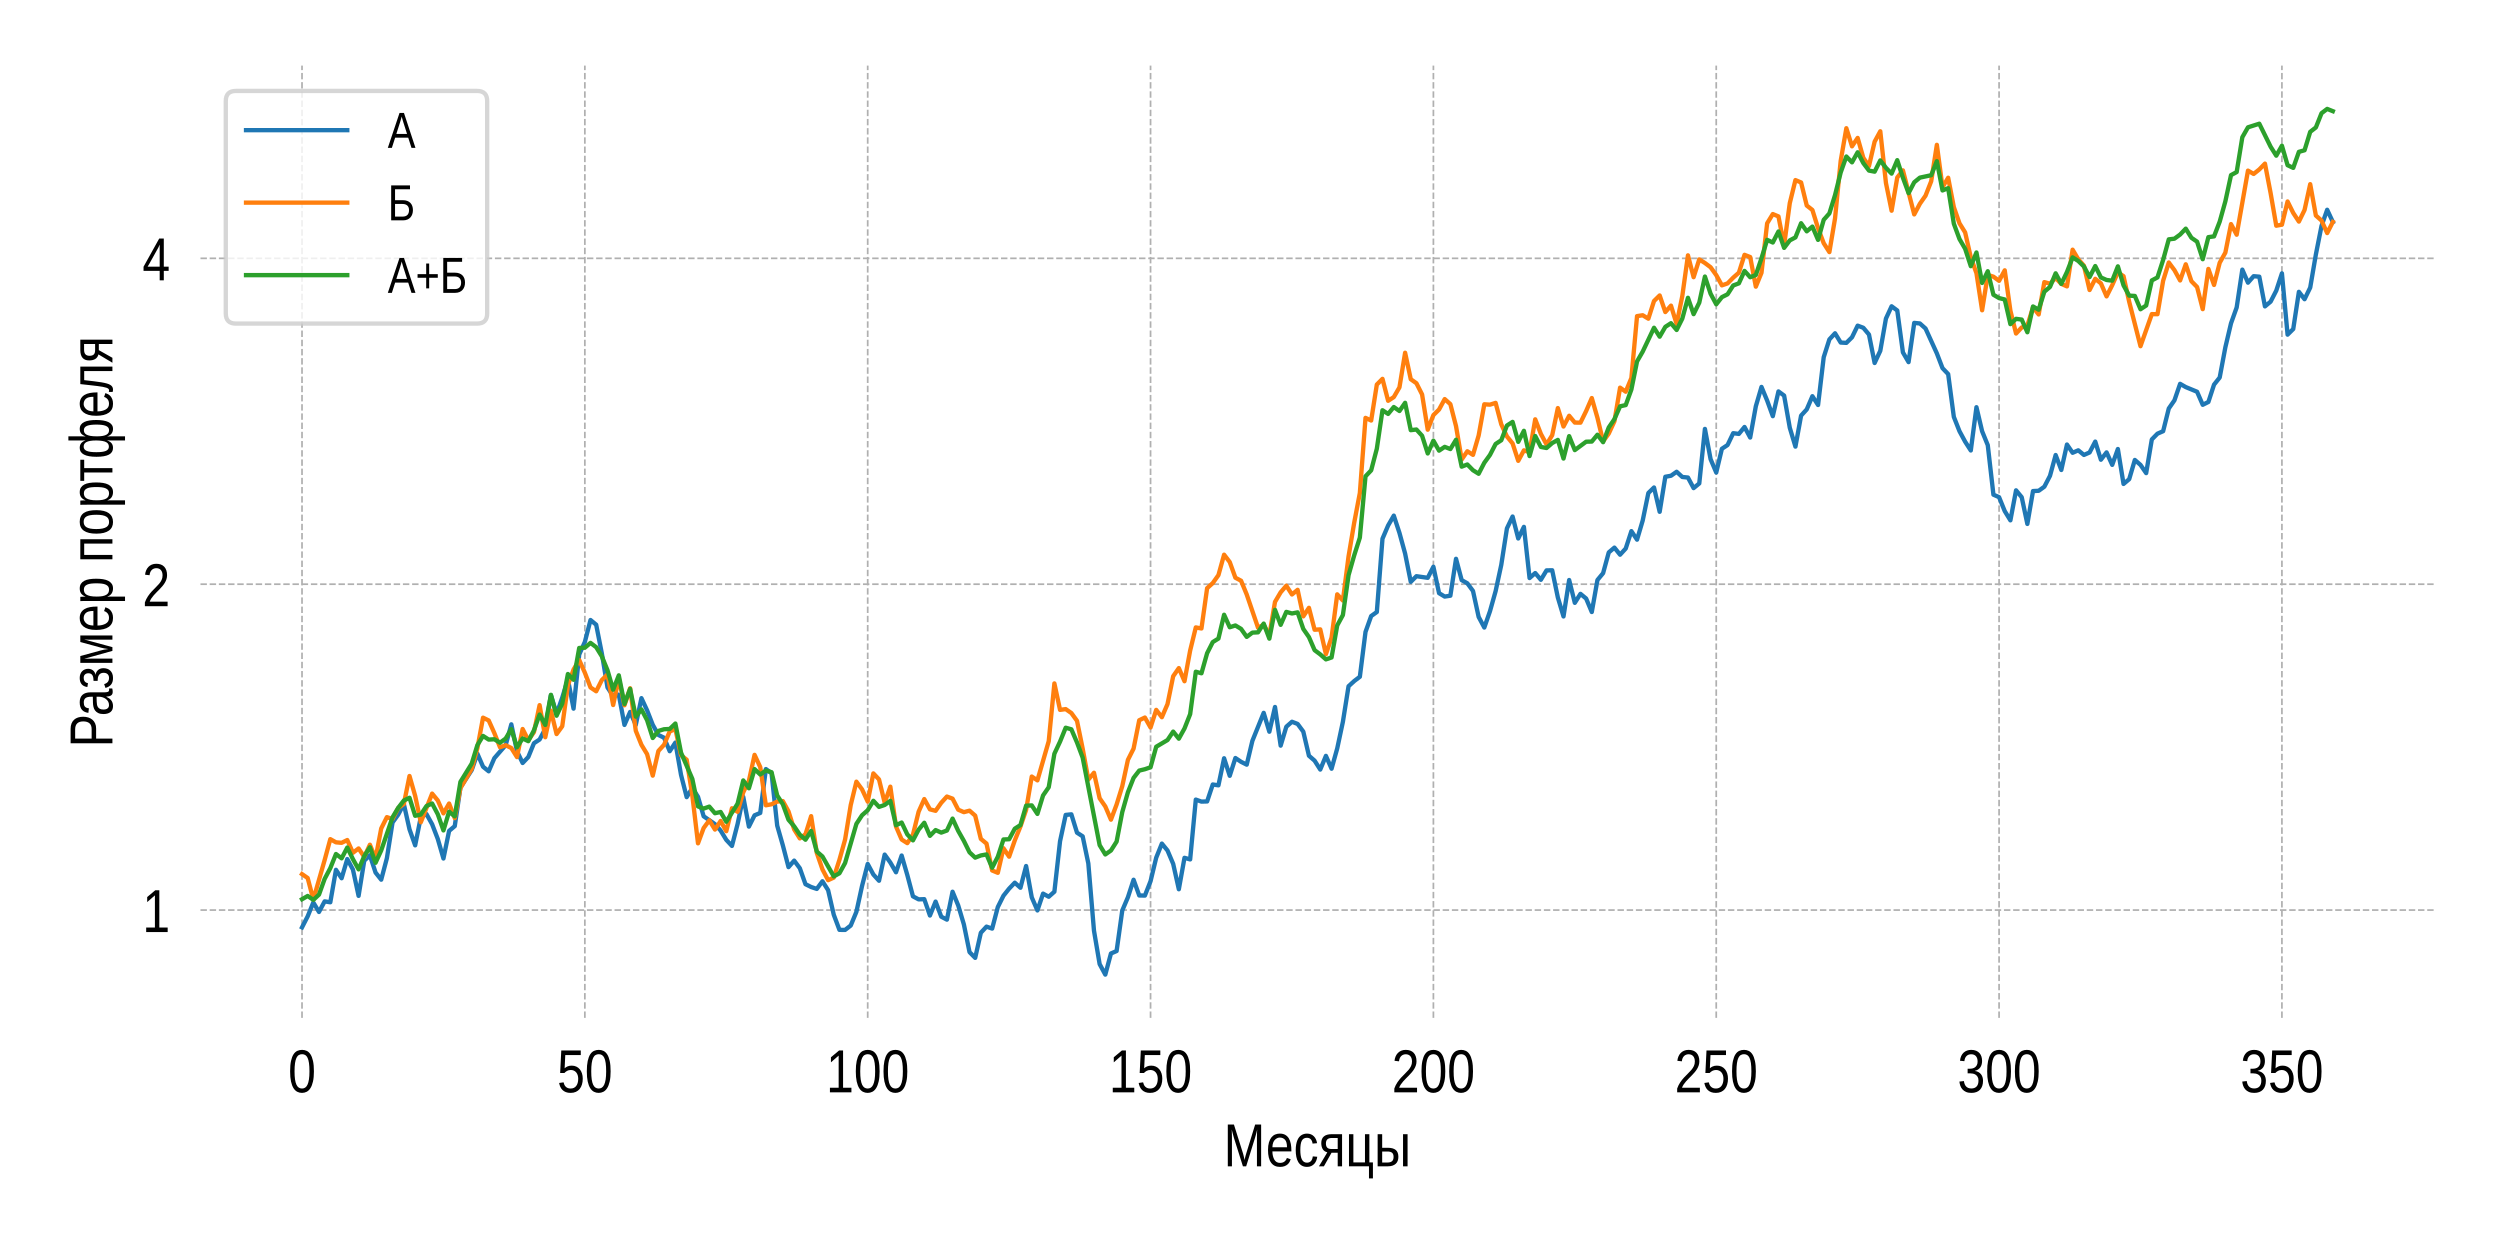 <?xml version="1.0" encoding="utf-8" standalone="no"?>
<!DOCTYPE svg PUBLIC "-//W3C//DTD SVG 1.1//EN"
  "http://www.w3.org/Graphics/SVG/1.1/DTD/svg11.dtd">
<!-- Created with matplotlib (https://matplotlib.org/) -->
<svg height="288pt" version="1.1" viewBox="0 0 576 288" width="576pt" xmlns="http://www.w3.org/2000/svg" xmlns:xlink="http://www.w3.org/1999/xlink">
 <defs>
  <style type="text/css">*{stroke-linecap:butt;stroke-linejoin:round;}</style>
 </defs>
 <g id="figure_1">
  <g id="patch_1">
   <path d="M 0 288 
L 576 288 
L 576 0 
L 0 0 
z
" style="fill:#ffffff;"/>
  </g>
  <g id="axes_1">
   <g id="patch_2">
    <path d="M 46.19 234.52 
L 560.88 234.52 
L 560.88 15.12 
L 46.19 15.12 
z
" style="fill:#ffffff;"/>
   </g>
   <g id="matplotlib.axis_1">
    <g id="xtick_1">
     <g id="line2d_1">
      <path clip-path="url(#pa83b196c1b)" d="M 69.585 234.52 
L 69.585 15.12 
" style="fill:none;stroke:#b0b0b0;stroke-dasharray:1.48,0.64;stroke-dashoffset:0;stroke-width:0.4;"/>
     </g>
     <g id="text_1">
      <!-- 0 -->
      <g transform="translate(66.392 251.666)scale(0.14 -0.14)">
       <defs>
        <path d="M 42.391 34.422 
Q 42.391 24.516 40.844 17.75 
Q 39.312 10.984 36.641 6.812 
Q 33.984 2.641 30.391 0.828 
Q 26.812 -0.984 22.703 -0.984 
Q 18.609 -0.984 15.031 0.828 
Q 11.469 2.641 8.828 6.781 
Q 6.203 10.938 4.703 17.703 
Q 3.219 24.469 3.219 34.422 
Q 3.219 44.828 4.703 51.641 
Q 6.203 58.453 8.828 62.5 
Q 11.469 66.547 15.078 68.188 
Q 18.703 69.828 22.953 69.828 
Q 27 69.828 30.531 68.188 
Q 34.078 66.547 36.719 62.5 
Q 39.359 58.453 40.875 51.641 
Q 42.391 44.828 42.391 34.422 
z
M 35.062 34.422 
Q 35.062 42.625 34.281 48.062 
Q 33.5 53.516 31.938 56.766 
Q 30.375 60.016 28.094 61.359 
Q 25.828 62.703 22.953 62.703 
Q 19.922 62.703 17.578 61.328 
Q 15.234 59.969 13.672 56.719 
Q 12.109 53.469 11.297 48.016 
Q 10.5 42.578 10.5 34.422 
Q 10.5 26.516 11.297 21.094 
Q 12.109 15.672 13.688 12.375 
Q 15.281 9.078 17.578 7.641 
Q 19.875 6.203 22.797 6.203 
Q 25.641 6.203 27.906 7.641 
Q 30.172 9.078 31.75 12.375 
Q 33.344 15.672 34.203 21.094 
Q 35.062 26.516 35.062 34.422 
z
" id="LiberationSansNarrow-48"/>
       </defs>
       <use xlink:href="#LiberationSansNarrow-48"/>
      </g>
     </g>
    </g>
    <g id="xtick_2">
     <g id="line2d_2">
      <path clip-path="url(#pa83b196c1b)" d="M 134.752 234.52 
L 134.752 15.12 
" style="fill:none;stroke:#b0b0b0;stroke-dasharray:1.48,0.64;stroke-dashoffset:0;stroke-width:0.4;"/>
     </g>
     <g id="text_2">
      <!-- 50 -->
      <g transform="translate(128.367 251.666)scale(0.14 -0.14)">
       <defs>
        <path d="M 42.141 22.406 
Q 42.141 17.234 40.859 12.938 
Q 39.594 8.641 37.078 5.531 
Q 34.578 2.438 30.812 0.719 
Q 27.047 -0.984 22.125 -0.984 
Q 17.672 -0.984 14.375 0.281 
Q 11.078 1.562 8.812 3.781 
Q 6.547 6 5.203 8.984 
Q 3.859 11.969 3.266 15.375 
L 10.547 16.406 
Q 10.984 14.453 11.781 12.625 
Q 12.594 10.797 13.984 9.344 
Q 15.375 7.906 17.406 7.047 
Q 19.438 6.203 22.312 6.203 
Q 25.094 6.203 27.391 7.25 
Q 29.688 8.297 31.297 10.344 
Q 32.906 12.406 33.781 15.375 
Q 34.672 18.359 34.672 22.219 
Q 34.672 25.391 33.844 28.047 
Q 33.016 30.719 31.453 32.641 
Q 29.891 34.578 27.609 35.641 
Q 25.344 36.719 22.469 36.719 
Q 20.656 36.719 19.141 36.328 
Q 17.625 35.938 16.328 35.25 
Q 15.047 34.578 13.969 33.672 
Q 12.891 32.766 11.969 31.781 
L 4.938 31.781 
L 6.781 68.797 
L 38.875 68.797 
L 38.875 61.328 
L 13.375 61.328 
L 12.312 39.5 
Q 14.203 41.312 17.078 42.594 
Q 19.969 43.891 23.922 43.891 
Q 28.125 43.891 31.484 42.328 
Q 34.859 40.766 37.219 37.906 
Q 39.594 35.062 40.859 31.109 
Q 42.141 27.156 42.141 22.406 
z
" id="LiberationSansNarrow-53"/>
       </defs>
       <use xlink:href="#LiberationSansNarrow-53"/>
       <use x="45.605" xlink:href="#LiberationSansNarrow-48"/>
      </g>
     </g>
    </g>
    <g id="xtick_3">
     <g id="line2d_3">
      <path clip-path="url(#pa83b196c1b)" d="M 199.919 234.52 
L 199.919 15.12 
" style="fill:none;stroke:#b0b0b0;stroke-dasharray:1.48,0.64;stroke-dashoffset:0;stroke-width:0.4;"/>
     </g>
     <g id="text_3">
      <!-- 100 -->
      <g transform="translate(190.341 251.666)scale(0.14 -0.14)">
       <defs>
        <path d="M 6.25 0 
L 6.25 7.469 
L 20.609 7.469 
L 20.609 60.406 
L 7.906 49.312 
L 7.906 57.625 
L 21.234 68.797 
L 27.875 68.797 
L 27.875 7.469 
L 41.609 7.469 
L 41.609 0 
z
" id="LiberationSansNarrow-49"/>
       </defs>
       <use xlink:href="#LiberationSansNarrow-49"/>
       <use x="45.605" xlink:href="#LiberationSansNarrow-48"/>
       <use x="91.211" xlink:href="#LiberationSansNarrow-48"/>
      </g>
     </g>
    </g>
    <g id="xtick_4">
     <g id="line2d_4">
      <path clip-path="url(#pa83b196c1b)" d="M 265.086 234.52 
L 265.086 15.12 
" style="fill:none;stroke:#b0b0b0;stroke-dasharray:1.48,0.64;stroke-dashoffset:0;stroke-width:0.4;"/>
     </g>
     <g id="text_4">
      <!-- 150 -->
      <g transform="translate(255.508 251.666)scale(0.14 -0.14)">
       <use xlink:href="#LiberationSansNarrow-49"/>
       <use x="45.605" xlink:href="#LiberationSansNarrow-53"/>
       <use x="91.211" xlink:href="#LiberationSansNarrow-48"/>
      </g>
     </g>
    </g>
    <g id="xtick_5">
     <g id="line2d_5">
      <path clip-path="url(#pa83b196c1b)" d="M 330.254 234.52 
L 330.254 15.12 
" style="fill:none;stroke:#b0b0b0;stroke-dasharray:1.48,0.64;stroke-dashoffset:0;stroke-width:0.4;"/>
     </g>
     <g id="text_5">
      <!-- 200 -->
      <g transform="translate(320.676 251.666)scale(0.14 -0.14)">
       <defs>
        <path d="M 4.109 0 
L 4.109 6.203 
Q 6.156 11.922 9.109 16.281 
Q 12.062 20.656 15.312 24.188 
Q 18.562 27.734 21.734 30.766 
Q 24.906 33.797 27.469 36.812 
Q 30.031 39.844 31.609 43.156 
Q 33.203 46.484 33.203 50.688 
Q 33.203 53.609 32.469 55.828 
Q 31.734 58.062 30.391 59.562 
Q 29.047 61.078 27.141 61.828 
Q 25.25 62.594 22.906 62.594 
Q 20.75 62.594 18.844 61.859 
Q 16.938 61.141 15.453 59.672 
Q 13.969 58.203 13.031 56.031 
Q 12.109 53.859 11.812 50.984 
L 4.438 51.812 
Q 4.781 55.516 6.125 58.781 
Q 7.469 62.062 9.781 64.531 
Q 12.109 67 15.359 68.406 
Q 18.609 69.828 22.906 69.828 
Q 27.094 69.828 30.391 68.609 
Q 33.688 67.391 35.938 64.984 
Q 38.188 62.594 39.406 59.078 
Q 40.625 55.562 40.625 50.984 
Q 40.625 47.516 39.594 44.391 
Q 38.578 41.266 36.859 38.422 
Q 35.156 35.594 32.906 32.953 
Q 30.672 30.328 28.219 27.828 
L 23.297 22.859 
Q 20.797 20.359 18.625 17.859 
Q 16.453 15.375 14.734 12.812 
Q 13.031 10.25 12.062 7.469 
L 41.5 7.469 
L 41.5 0 
z
" id="LiberationSansNarrow-50"/>
       </defs>
       <use xlink:href="#LiberationSansNarrow-50"/>
       <use x="45.605" xlink:href="#LiberationSansNarrow-48"/>
       <use x="91.211" xlink:href="#LiberationSansNarrow-48"/>
      </g>
     </g>
    </g>
    <g id="xtick_6">
     <g id="line2d_6">
      <path clip-path="url(#pa83b196c1b)" d="M 395.421 234.52 
L 395.421 15.12 
" style="fill:none;stroke:#b0b0b0;stroke-dasharray:1.48,0.64;stroke-dashoffset:0;stroke-width:0.4;"/>
     </g>
     <g id="text_6">
      <!-- 250 -->
      <g transform="translate(385.843 251.666)scale(0.14 -0.14)">
       <use xlink:href="#LiberationSansNarrow-50"/>
       <use x="45.605" xlink:href="#LiberationSansNarrow-53"/>
       <use x="91.211" xlink:href="#LiberationSansNarrow-48"/>
      </g>
     </g>
    </g>
    <g id="xtick_7">
     <g id="line2d_7">
      <path clip-path="url(#pa83b196c1b)" d="M 460.588 234.52 
L 460.588 15.12 
" style="fill:none;stroke:#b0b0b0;stroke-dasharray:1.48,0.64;stroke-dashoffset:0;stroke-width:0.4;"/>
     </g>
     <g id="text_7">
      <!-- 300 -->
      <g transform="translate(451.01 251.666)scale(0.14 -0.14)">
       <defs>
        <path d="M 42 19 
Q 42 14.266 40.75 10.547 
Q 39.5 6.844 37.062 4.266 
Q 34.625 1.703 31.047 0.359 
Q 27.484 -0.984 22.859 -0.984 
Q 17.625 -0.984 14.031 0.609 
Q 10.453 2.203 8.125 4.812 
Q 5.812 7.422 4.641 10.766 
Q 3.469 14.109 3.125 17.672 
L 10.547 18.5 
Q 10.891 15.766 11.734 13.516 
Q 12.594 11.281 14.078 9.672 
Q 15.578 8.062 17.75 7.172 
Q 19.922 6.297 22.859 6.297 
Q 28.328 6.297 31.422 9.562 
Q 34.516 12.844 34.516 19.281 
Q 34.516 23.094 33.125 25.406 
Q 31.734 27.734 29.688 29.031 
Q 27.641 30.328 25.219 30.766 
Q 22.797 31.203 20.75 31.203 
L 16.656 31.203 
L 16.656 38.812 
L 20.562 38.812 
Q 22.609 38.812 24.828 39.328 
Q 27.047 39.844 28.859 41.188 
Q 30.672 42.531 31.859 44.828 
Q 33.062 47.125 33.062 50.688 
Q 33.062 56.203 30.375 59.391 
Q 27.688 62.594 22.469 62.594 
Q 17.672 62.594 14.734 59.609 
Q 11.812 56.641 11.328 51.219 
L 4.109 51.906 
Q 4.547 56.453 6.125 59.812 
Q 7.719 63.188 10.172 65.406 
Q 12.641 67.625 15.812 68.719 
Q 19 69.828 22.562 69.828 
Q 27.297 69.828 30.688 68.375 
Q 34.078 66.938 36.219 64.469 
Q 38.375 62.016 39.406 58.688 
Q 40.438 55.375 40.438 51.609 
Q 40.438 48.578 39.75 45.938 
Q 39.062 43.312 37.625 41.203 
Q 36.188 39.109 33.953 37.594 
Q 31.734 36.078 28.609 35.297 
L 28.609 35.109 
Q 32.031 34.672 34.547 33.219 
Q 37.062 31.781 38.719 29.625 
Q 40.375 27.484 41.188 24.75 
Q 42 22.016 42 19 
z
" id="LiberationSansNarrow-51"/>
       </defs>
       <use xlink:href="#LiberationSansNarrow-51"/>
       <use x="45.605" xlink:href="#LiberationSansNarrow-48"/>
       <use x="91.211" xlink:href="#LiberationSansNarrow-48"/>
      </g>
     </g>
    </g>
    <g id="xtick_8">
     <g id="line2d_8">
      <path clip-path="url(#pa83b196c1b)" d="M 525.755 234.52 
L 525.755 15.12 
" style="fill:none;stroke:#b0b0b0;stroke-dasharray:1.48,0.64;stroke-dashoffset:0;stroke-width:0.4;"/>
     </g>
     <g id="text_8">
      <!-- 350 -->
      <g transform="translate(516.177 251.666)scale(0.14 -0.14)">
       <use xlink:href="#LiberationSansNarrow-51"/>
       <use x="45.605" xlink:href="#LiberationSansNarrow-53"/>
       <use x="91.211" xlink:href="#LiberationSansNarrow-48"/>
      </g>
     </g>
    </g>
    <g id="text_9">
     <!-- Месяцы -->
     <g transform="translate(281.943 268.716)scale(0.14 -0.14)">
      <defs>
       <path d="M 54.688 0 
L 54.688 45.906 
Q 54.688 48.391 54.734 50.969 
Q 54.781 53.562 54.828 55.719 
Q 54.938 58.203 55.078 60.547 
Q 54.547 58.062 53.906 55.609 
Q 53.906 55.609 52.734 51.172 
Q 52.156 48.781 51.516 46.875 
L 36.969 0 
L 31.594 0 
L 16.797 46.875 
Q 16.547 47.609 16.312 48.578 
L 15.766 50.688 
L 15.141 52.938 
L 14.547 55.172 
Q 13.875 57.766 13.234 60.547 
Q 13.281 57.812 13.375 55.125 
Q 13.484 52.828 13.5 50.312 
Q 13.531 47.797 13.531 45.906 
L 13.531 0 
L 6.734 0 
L 6.734 68.797 
L 16.797 68.797 
L 31.781 21.094 
Q 32.078 20.125 32.469 18.578 
Q 32.859 17.047 33.219 15.422 
Q 33.594 13.812 33.891 12.375 
Q 34.188 10.938 34.328 10.156 
Q 34.422 10.938 34.734 12.406 
Q 35.062 13.875 35.5 15.484 
L 36.328 18.609 
Q 36.719 20.125 37.062 21.094 
L 51.766 68.797 
L 61.578 68.797 
L 61.578 0 
z
" id="LiberationSansNarrow-1052"/>
       <path d="M 10.688 24.562 
Q 10.688 20.406 11.562 16.906 
Q 12.453 13.422 13.906 10.906 
Q 15.375 8.406 17.641 7 
Q 19.922 5.609 23.141 5.609 
Q 27.828 5.609 30.656 7.906 
Q 33.5 10.203 34.469 13.719 
L 40.828 11.531 
Q 40.141 9.328 38.922 7.109 
Q 37.703 4.891 35.641 3.094 
Q 33.594 1.312 30.531 0.156 
Q 27.484 -0.984 23.141 -0.984 
Q 13.531 -0.984 8.5 6 
Q 3.469 12.984 3.469 26.766 
Q 3.469 34.188 5 39.328 
Q 6.547 44.484 9.172 47.703 
Q 11.812 50.922 15.328 52.359 
Q 18.844 53.812 22.859 53.812 
Q 28.328 53.812 31.984 51.656 
Q 39.062 47.516 41.016 36.812 
Q 41.938 31.688 41.938 25.734 
L 41.938 24.562 
z
M 34.719 31.297 
Q 34.719 40.141 31.422 43.719 
Q 28.125 47.312 22.75 47.312 
Q 18.953 47.312 15.328 44.094 
Q 10.938 40.328 10.688 31.297 
z
" id="LiberationSansNarrow-1077"/>
       <path d="M 11.031 26.656 
Q 11.031 22.125 11.562 18.312 
Q 12.109 14.5 13.375 11.734 
Q 14.656 8.984 16.75 7.469 
Q 18.844 5.953 21.969 5.953 
Q 25.828 5.953 28.391 8.484 
Q 30.953 11.031 31.547 16.312 
L 38.875 15.719 
Q 38.531 12.453 37.297 9.422 
Q 36.078 6.391 34.031 4.094 
Q 31.984 1.812 29 0.406 
Q 26.031 -0.984 22.172 -0.984 
Q 17.094 -0.984 13.5 1.109 
Q 9.906 3.219 7.688 6.906 
Q 5.469 10.594 4.469 15.594 
Q 3.469 20.609 3.469 26.469 
Q 3.469 31.781 4.203 35.859 
Q 4.938 39.938 6.219 42.984 
Q 7.516 46.047 9.266 48.125 
Q 11.031 50.203 13.109 51.438 
Q 15.188 52.688 17.453 53.25 
Q 19.734 53.812 22.078 53.812 
Q 25.734 53.812 28.562 52.594 
Q 31.391 51.375 33.469 49.25 
Q 35.547 47.125 36.812 44.234 
Q 38.094 41.359 38.625 38.031 
L 31.203 37.359 
Q 30.672 41.75 28.375 44.328 
Q 26.078 46.922 21.875 46.922 
Q 18.797 46.922 16.719 45.672 
Q 14.656 44.438 13.375 41.922 
Q 12.109 39.406 11.562 35.594 
Q 11.031 31.781 11.031 26.656 
z
" id="LiberationSansNarrow-1089"/>
       <path d="M 21.438 22.359 
L 8.844 0 
L 0.688 0 
L 14.453 23 
Q 9.234 24.312 6.859 28.297 
Q 4.5 32.281 4.5 38.234 
Q 4.5 45.516 8.812 49.172 
Q 13.141 52.828 21.438 52.828 
L 38.719 52.828 
L 38.719 0 
L 31.547 0 
L 31.547 22.359 
z
M 31.547 46.625 
L 22.172 46.625 
Q 16.938 46.625 14.547 44.375 
Q 12.156 42.141 12.156 37.594 
Q 12.156 33.016 14.281 30.734 
Q 16.406 28.469 21.391 28.469 
L 31.547 28.469 
z
" id="LiberationSansNarrow-1103"/>
       <path d="M 12.891 52.828 
L 12.891 6.391 
L 31.984 6.391 
L 31.984 52.828 
L 39.203 52.828 
L 39.203 6.391 
L 45.062 6.391 
L 45.062 -19.922 
L 38.578 -19.922 
L 38.578 0 
L 5.672 0 
L 5.672 52.828 
z
" id="LiberationSansNarrow-1094"/>
       <path d="M 22.797 30.469 
Q 31.297 30.469 35.641 26.875 
Q 39.984 23.297 39.984 15.531 
Q 39.984 11.922 38.906 9.031 
Q 37.844 6.156 35.672 4.156 
Q 33.5 2.156 30.297 1.078 
Q 27.094 0 22.859 0 
L 5.859 0 
L 5.859 52.828 
L 13.328 52.828 
L 13.328 30.469 
z
M 13.328 6.203 
L 21.734 6.203 
Q 24.609 6.203 26.578 6.812 
Q 28.562 7.422 29.781 8.609 
Q 31 9.812 31.531 11.547 
Q 32.078 13.281 32.078 15.531 
Q 32.078 20.125 29.656 22.234 
Q 27.25 24.359 21.734 24.359 
L 13.328 24.359 
z
M 47.656 0 
L 47.656 52.828 
L 55.125 52.828 
L 55.125 0 
z
" id="LiberationSansNarrow-1099"/>
      </defs>
      <use xlink:href="#LiberationSansNarrow-1052"/>
      <use x="69.436" xlink:href="#LiberationSansNarrow-1077"/>
      <use x="115.041" xlink:href="#LiberationSansNarrow-1089"/>
      <use x="156.057" xlink:href="#LiberationSansNarrow-1103"/>
      <use x="200.49" xlink:href="#LiberationSansNarrow-1094"/>
      <use x="247.463" xlink:href="#LiberationSansNarrow-1099"/>
     </g>
    </g>
   </g>
   <g id="matplotlib.axis_2">
    <g id="ytick_1">
     <g id="line2d_9">
      <path clip-path="url(#pa83b196c1b)" d="M 46.19 209.673 
L 560.88 209.673 
" style="fill:none;stroke:#b0b0b0;stroke-dasharray:1.48,0.64;stroke-dashoffset:0;stroke-width:0.4;"/>
     </g>
     <g id="text_10">
      <!-- 1 -->
      <g transform="translate(32.805 214.746)scale(0.14 -0.14)">
       <use xlink:href="#LiberationSansNarrow-49"/>
      </g>
     </g>
    </g>
    <g id="ytick_2">
     <g id="line2d_10">
      <path clip-path="url(#pa83b196c1b)" d="M 46.19 134.597 
L 560.88 134.597 
" style="fill:none;stroke:#b0b0b0;stroke-dasharray:1.48,0.64;stroke-dashoffset:0;stroke-width:0.4;"/>
     </g>
     <g id="text_11">
      <!-- 2 -->
      <g transform="translate(32.805 139.669)scale(0.14 -0.14)">
       <use xlink:href="#LiberationSansNarrow-50"/>
      </g>
     </g>
    </g>
    <g id="ytick_3">
     <g id="line2d_11">
      <path clip-path="url(#pa83b196c1b)" d="M 46.19 59.52 
L 560.88 59.52 
" style="fill:none;stroke:#b0b0b0;stroke-dasharray:1.48,0.64;stroke-dashoffset:0;stroke-width:0.4;"/>
     </g>
     <g id="text_12">
      <!-- 4 -->
      <g transform="translate(32.805 64.593)scale(0.14 -0.14)">
       <defs>
        <path d="M 35.25 15.578 
L 35.25 0 
L 28.469 0 
L 28.469 15.578 
L 1.906 15.578 
L 1.906 22.406 
L 27.688 68.797 
L 35.25 68.797 
L 35.25 22.516 
L 43.219 22.516 
L 43.219 15.578 
z
M 28.469 58.891 
Q 28.375 58.641 28.031 57.906 
L 27.344 56.344 
L 26.562 54.594 
Q 26.125 53.656 25.781 53.078 
L 11.328 27.094 
Q 11.141 26.703 10.75 26.078 
L 9.969 24.812 
L 9.188 23.484 
Q 8.797 22.859 8.547 22.516 
L 28.469 22.516 
z
" id="LiberationSansNarrow-52"/>
       </defs>
       <use xlink:href="#LiberationSansNarrow-52"/>
      </g>
     </g>
    </g>
    <g id="text_13">
     <!-- Размер портфеля -->
     <g transform="translate(25.9 172.186)rotate(-90)scale(0.14 -0.14)">
      <defs>
       <path d="M 50.344 48.094 
Q 50.344 43.609 49.125 39.719 
Q 47.906 35.844 45.484 32.984 
Q 43.062 30.125 39.422 28.469 
Q 35.797 26.812 30.953 26.812 
L 14.359 26.812 
L 14.359 0 
L 6.734 0 
L 6.734 68.797 
L 30.469 68.797 
Q 35.453 68.797 39.188 67.312 
Q 42.922 65.828 45.406 63.109 
Q 47.906 60.406 49.125 56.562 
Q 50.344 52.734 50.344 48.094 
z
M 42.672 48 
Q 42.672 54.547 39.406 57.938 
Q 36.141 61.328 29.547 61.328 
L 14.359 61.328 
L 14.359 34.188 
L 29.891 34.188 
Q 36.469 34.188 39.562 37.75 
Q 42.672 41.312 42.672 48 
z
" id="LiberationSansNarrow-1056"/>
       <path d="M 16.547 -0.984 
Q 10.016 -0.984 6.734 3.219 
Q 3.469 7.422 3.469 14.75 
Q 3.469 19.969 5.094 23.312 
Q 6.734 26.656 9.344 28.562 
Q 11.969 30.469 15.328 31.203 
Q 18.703 31.938 22.172 32.031 
L 31.938 32.234 
L 31.938 35.109 
Q 31.938 38.375 31.375 40.672 
Q 30.812 42.969 29.641 44.375 
Q 28.469 45.797 26.734 46.453 
Q 25 47.125 22.609 47.125 
Q 20.516 47.125 18.844 46.75 
Q 17.188 46.391 15.938 45.438 
Q 14.703 44.484 13.938 42.844 
Q 13.188 41.219 12.938 38.719 
L 5.422 39.547 
Q 5.812 42.672 6.938 45.281 
Q 8.062 47.906 10.109 49.797 
Q 12.156 51.703 15.25 52.75 
Q 18.359 53.812 22.797 53.812 
Q 30.953 53.812 35.078 49.234 
Q 39.203 44.672 39.203 36.031 
L 39.203 13.281 
Q 39.203 9.375 40.031 7.391 
Q 40.875 5.422 43.266 5.422 
Q 43.844 5.422 44.453 5.516 
Q 45.062 5.609 45.609 5.766 
L 45.609 0.297 
Q 44.234 -0.094 42.891 -0.281 
Q 41.547 -0.484 40.047 -0.484 
Q 37.984 -0.484 36.516 0.172 
Q 35.062 0.828 34.156 2.172 
Q 33.25 3.516 32.766 5.484 
Q 32.281 7.469 32.125 10.109 
L 31.938 10.109 
Q 30.766 7.562 29.375 5.516 
Q 27.984 3.469 26.141 2.031 
Q 24.312 0.594 21.938 -0.188 
Q 19.578 -0.984 16.547 -0.984 
z
M 18.219 5.609 
Q 21.688 5.609 24.25 7.141 
Q 26.812 8.688 28.516 11.078 
Q 30.219 13.484 31.078 16.312 
Q 31.938 19.141 31.938 21.734 
L 31.938 26.078 
L 24.031 25.875 
Q 21.391 25.828 19 25.406 
Q 16.609 25 14.812 23.781 
Q 13.031 22.562 11.953 20.359 
Q 10.891 18.172 10.891 14.594 
Q 10.891 10.297 12.797 7.953 
Q 14.703 5.609 18.219 5.609 
z
" id="LiberationSansNarrow-1072"/>
       <path d="M 18.312 -0.984 
Q 11.625 -0.984 7.688 2.062 
Q 3.766 5.125 1.953 11.422 
L 8.297 13.578 
Q 9.281 9.766 11.812 7.656 
Q 14.359 5.562 18.453 5.562 
Q 22.312 5.562 24.578 7.859 
Q 26.859 10.156 26.859 14.594 
Q 26.859 17.484 25.734 19.391 
Q 24.609 21.297 22.781 22.391 
Q 20.953 23.484 18.547 23.922 
Q 16.156 24.359 13.578 24.359 
L 13.578 31.062 
Q 16.109 31.062 18.406 31.422 
Q 20.703 31.781 22.438 32.703 
Q 24.172 33.641 25.141 35.281 
Q 26.125 36.922 26.125 39.453 
Q 26.125 43.062 24.141 45.156 
Q 22.172 47.266 18.453 47.266 
Q 17.047 47.266 15.656 46.922 
Q 14.266 46.578 13.031 45.766 
Q 11.812 44.969 10.984 43.625 
Q 10.156 42.281 9.859 40.234 
L 3.422 41.219 
Q 3.906 44.531 5.125 46.922 
Q 6.344 49.312 8.297 50.844 
Q 10.25 52.391 12.781 53.094 
Q 15.328 53.812 18.453 53.812 
Q 21.875 53.812 24.625 52.781 
Q 27.391 51.766 29.344 49.906 
Q 31.297 48.047 32.375 45.5 
Q 33.453 42.969 33.453 39.891 
Q 33.453 37.109 32.562 34.953 
Q 31.688 32.812 30.25 31.312 
Q 28.812 29.828 27.047 28.953 
Q 25.297 28.078 23.531 27.875 
L 23.531 27.781 
Q 25.781 27.484 27.75 26.484 
Q 29.734 25.484 31.25 23.844 
Q 32.766 22.219 33.609 19.938 
Q 34.469 17.672 34.469 14.844 
Q 34.469 11.469 33.484 8.562 
Q 32.516 5.672 30.484 3.547 
Q 28.469 1.422 25.438 0.219 
Q 22.406 -0.984 18.312 -0.984 
z
" id="LiberationSansNarrow-1079"/>
       <path d="M 31.547 0 
L 25.391 0 
L 12.406 46.438 
Q 12.453 45.172 12.516 43.703 
Q 12.594 42.234 12.594 40.75 
Q 12.594 39.266 12.609 37.859 
Q 12.641 36.469 12.641 35.359 
L 12.641 0 
L 5.672 0 
L 5.672 52.828 
L 16.891 52.828 
L 25.734 20.562 
Q 26.656 17.484 27.391 13.797 
Q 28.125 10.109 28.422 6.594 
Q 28.812 10.109 29.516 13.797 
Q 30.219 17.484 31.156 20.562 
L 39.984 52.828 
L 50.734 52.828 
L 50.734 0 
L 43.797 0 
L 43.797 35.359 
Q 43.797 36.422 43.812 37.891 
Q 43.844 39.359 43.922 40.922 
Q 44 42.484 44.016 43.938 
Q 44.047 45.406 44.141 46.531 
z
" id="LiberationSansNarrow-1084"/>
       <path d="M 42.141 26.656 
Q 42.141 20.656 41.359 15.578 
Q 40.578 10.5 38.688 6.828 
Q 36.812 3.172 33.766 1.094 
Q 30.719 -0.984 26.219 -0.984 
Q 21.578 -0.984 18.078 1.172 
Q 14.594 3.328 12.797 8.203 
L 12.547 8.203 
Q 12.594 8.109 12.609 7.328 
Q 12.641 6.547 12.672 5.375 
Q 12.703 4.203 12.719 2.75 
Q 12.75 1.312 12.75 -0.094 
L 12.75 -20.75 
L 5.516 -20.75 
L 5.516 42.047 
Q 5.516 43.953 5.484 45.703 
Q 5.469 47.469 5.438 48.906 
Q 5.422 50.344 5.375 51.359 
Q 5.328 52.391 5.281 52.828 
L 12.25 52.828 
Q 12.312 52.688 12.359 51.812 
L 12.5 49.703 
Q 12.547 48.438 12.594 47.016 
Q 12.641 45.609 12.641 44.344 
L 12.797 44.344 
Q 13.766 46.875 15.062 48.656 
Q 16.359 50.438 18.016 51.578 
Q 19.672 52.734 21.672 53.25 
Q 23.688 53.766 26.219 53.766 
Q 30.719 53.766 33.766 51.812 
Q 36.812 49.859 38.688 46.312 
Q 40.578 42.781 41.359 37.766 
Q 42.141 32.766 42.141 26.656 
z
M 34.578 26.469 
Q 34.578 31.344 34.109 35.156 
Q 33.641 38.969 32.438 41.594 
Q 31.25 44.234 29.297 45.594 
Q 27.344 46.969 24.359 46.969 
Q 21.969 46.969 19.844 46.141 
Q 17.719 45.312 16.125 42.969 
Q 14.547 40.625 13.641 36.5 
Q 12.75 32.375 12.75 25.781 
Q 12.75 20.172 13.5 16.281 
Q 14.266 12.406 15.719 10.016 
Q 17.188 7.625 19.328 6.562 
Q 21.484 5.516 24.312 5.516 
Q 27.344 5.516 29.297 6.922 
Q 31.25 8.344 32.438 11.031 
Q 33.641 13.719 34.109 17.594 
Q 34.578 21.484 34.578 26.469 
z
" id="LiberationSansNarrow-1088"/>
       <path id="LiberationSansNarrow-32"/>
       <path d="M 38.719 52.828 
L 38.719 0 
L 31.547 0 
L 31.547 46.438 
L 12.891 46.438 
L 12.891 0 
L 5.719 0 
L 5.719 52.828 
z
" id="LiberationSansNarrow-1087"/>
       <path d="M 42.141 26.469 
Q 42.141 12.594 37.125 5.797 
Q 32.125 -0.984 22.609 -0.984 
Q 18.062 -0.984 14.516 0.672 
Q 10.984 2.344 8.516 5.766 
Q 6.062 9.188 4.766 14.328 
Q 3.469 19.484 3.469 26.469 
Q 3.469 53.812 22.859 53.812 
Q 27.875 53.812 31.562 52.094 
Q 35.25 50.391 37.594 46.969 
Q 39.938 43.562 41.031 38.422 
Q 42.141 33.297 42.141 26.469 
z
M 34.578 26.469 
Q 34.578 32.625 33.812 36.625 
Q 33.062 40.625 31.547 43.016 
Q 30.031 45.406 27.859 46.359 
Q 25.688 47.312 23 47.312 
Q 20.219 47.312 17.984 46.312 
Q 15.766 45.312 14.203 42.891 
Q 12.641 40.484 11.828 36.469 
Q 11.031 32.469 11.031 26.469 
Q 11.031 20.312 11.906 16.281 
Q 12.797 12.25 14.328 9.859 
Q 15.875 7.469 17.969 6.484 
Q 20.062 5.516 22.562 5.516 
Q 25.344 5.516 27.562 6.469 
Q 29.781 7.422 31.344 9.812 
Q 32.906 12.203 33.734 16.25 
Q 34.578 20.312 34.578 26.469 
z
" id="LiberationSansNarrow-1086"/>
       <path d="M 1.422 52.828 
L 36.141 52.828 
L 36.141 46.438 
L 22.359 46.438 
L 22.359 0 
L 15.188 0 
L 15.188 46.438 
L 1.422 46.438 
z
" id="LiberationSansNarrow-1090"/>
       <path d="M 64.016 26.656 
Q 64.016 20.656 63.234 15.578 
Q 62.453 10.5 60.734 6.828 
Q 59.031 3.172 56.219 1.094 
Q 53.422 -0.984 49.359 -0.984 
Q 45.172 -0.984 42.016 1.172 
Q 38.875 3.328 37.156 8.203 
L 36.922 8.203 
Q 37.016 6.5 37.062 4.609 
Q 37.109 2.734 37.109 -0.094 
L 37.109 -20.75 
L 30.328 -20.75 
L 30.328 -0.094 
Q 30.328 2.547 30.375 4.547 
Q 30.422 6.547 30.516 8.5 
L 30.328 8.5 
Q 28.469 3.422 25.484 1.219 
Q 22.516 -0.984 18.062 -0.984 
Q 10.594 -0.984 7.031 5.734 
Q 3.469 12.453 3.469 26.172 
Q 3.469 40.047 7.156 46.922 
Q 10.844 53.812 18.062 53.812 
Q 22.562 53.812 25.531 51.609 
Q 28.516 49.422 30.328 44.625 
L 30.516 44.625 
Q 30.516 45.125 30.469 46.125 
Q 30.422 47.125 30.375 48.25 
L 30.375 50.391 
Q 30.328 51.422 30.328 52 
L 30.328 72.469 
L 37.109 72.469 
L 37.109 51.953 
Q 37.109 51.422 37.078 50.359 
Q 37.062 49.312 37.062 48.156 
Q 37.062 47.016 37.031 45.969 
Q 37.016 44.922 37.016 44.344 
L 37.203 44.344 
Q 39.062 49.422 41.938 51.594 
Q 44.828 53.766 49.359 53.766 
Q 53.422 53.766 56.219 51.812 
Q 59.031 49.859 60.734 46.312 
Q 62.453 42.781 63.234 37.766 
Q 64.016 32.766 64.016 26.656 
z
M 11.031 26.469 
Q 11.031 21 11.547 17.094 
Q 12.062 13.188 13.188 10.672 
Q 14.312 8.156 16.016 6.984 
Q 17.719 5.812 20.125 5.812 
Q 22.516 5.812 24.391 6.859 
Q 26.266 7.906 27.562 10.297 
Q 28.859 12.703 29.531 16.531 
Q 30.219 20.359 30.328 25.875 
L 30.328 27.047 
Q 30.328 32.672 29.641 36.547 
Q 28.953 40.438 27.656 42.828 
Q 26.375 45.219 24.484 46.266 
Q 22.609 47.312 20.172 47.312 
Q 17.875 47.312 16.156 46.188 
Q 14.453 45.062 13.297 42.578 
Q 12.156 40.094 11.594 36.109 
Q 11.031 32.125 11.031 26.469 
z
M 56.453 26.469 
Q 56.453 31.344 55.984 35.156 
Q 55.516 38.969 54.469 41.594 
Q 53.422 44.234 51.656 45.594 
Q 49.906 46.969 47.312 46.969 
Q 45.219 46.969 43.375 46.141 
Q 41.547 45.312 40.125 42.969 
Q 38.719 40.625 37.906 36.5 
Q 37.109 32.375 37.109 25.781 
L 37.109 24.656 
Q 37.156 19.391 37.859 15.719 
Q 38.578 12.062 39.859 9.781 
Q 41.156 7.516 43.016 6.516 
Q 44.875 5.516 47.266 5.516 
Q 49.859 5.516 51.609 6.922 
Q 53.375 8.344 54.438 11.031 
Q 55.516 13.719 55.984 17.594 
Q 56.453 21.484 56.453 26.469 
z
" id="LiberationSansNarrow-1092"/>
       <path d="M 34.859 0 
L 34.859 46.438 
L 19.875 46.438 
Q 18.891 37.453 18.031 30.438 
Q 17.188 23.438 16.312 18.156 
Q 15.438 12.891 14.406 9.25 
Q 13.375 5.609 11.953 3.344 
Q 10.547 1.078 8.656 0.047 
Q 6.781 -0.984 4.203 -0.984 
Q 3.031 -0.984 2.078 -0.781 
Q 1.125 -0.594 0.438 -0.344 
L 0.438 5.953 
Q 0.875 5.766 1.625 5.641 
Q 2.391 5.516 3.172 5.516 
Q 4.594 5.516 5.594 6.531 
Q 6.594 7.562 7.391 9.859 
Q 8.203 12.156 8.859 15.797 
Q 9.516 19.438 10.203 24.703 
Q 10.891 29.984 11.625 36.922 
L 13.375 52.828 
L 42.141 52.828 
L 42.141 0 
z
" id="LiberationSansNarrow-1083"/>
      </defs>
      <use xlink:href="#LiberationSansNarrow-1056"/>
      <use x="51.312" xlink:href="#LiberationSansNarrow-1072"/>
      <use x="95.793" xlink:href="#LiberationSansNarrow-1079"/>
      <use x="133.342" xlink:href="#LiberationSansNarrow-1084"/>
      <use x="189.738" xlink:href="#LiberationSansNarrow-1077"/>
      <use x="235.344" xlink:href="#LiberationSansNarrow-1088"/>
      <use x="280.949" xlink:href="#LiberationSansNarrow-32"/>
      <use x="303.752" xlink:href="#LiberationSansNarrow-1087"/>
      <use x="348.186" xlink:href="#LiberationSansNarrow-1086"/>
      <use x="393.791" xlink:href="#LiberationSansNarrow-1088"/>
      <use x="437.146" xlink:href="#LiberationSansNarrow-1090"/>
      <use x="474.695" xlink:href="#LiberationSansNarrow-1092"/>
      <use x="542.176" xlink:href="#LiberationSansNarrow-1077"/>
      <use x="584.406" xlink:href="#LiberationSansNarrow-1083"/>
      <use x="632.209" xlink:href="#LiberationSansNarrow-1103"/>
     </g>
    </g>
   </g>
   <g id="line2d_12">
    <path clip-path="url(#pa83b196c1b)" d="M 69.585 213.664 
L 70.888 211.128 
L 72.192 207.93 
L 73.495 210.116 
L 74.798 207.679 
L 76.102 207.885 
L 77.405 200.406 
L 78.708 202.346 
L 80.012 197.93 
L 81.315 200.344 
L 82.618 206.405 
L 83.922 198.307 
L 85.225 197.057 
L 86.528 201.038 
L 87.832 202.679 
L 89.135 197.741 
L 90.438 189.507 
L 91.742 187.696 
L 93.045 185.255 
L 94.349 191.077 
L 95.652 194.766 
L 96.955 188.24 
L 98.259 187.566 
L 99.562 189.91 
L 100.865 193.293 
L 102.169 197.798 
L 103.472 191.441 
L 104.775 190.341 
L 106.079 181.44 
L 108.685 177.429 
L 109.989 173.65 
L 111.292 176.649 
L 112.595 177.705 
L 113.899 174.682 
L 116.505 171.685 
L 117.809 166.889 
L 119.112 173.083 
L 120.415 175.791 
L 121.719 174.421 
L 123.022 171.236 
L 124.325 170.382 
L 125.629 167.917 
L 126.932 160.176 
L 128.235 164.456 
L 129.539 160.744 
L 130.842 156.506 
L 132.145 163.267 
L 133.449 150.806 
L 134.752 147.898 
L 136.055 142.854 
L 137.359 143.932 
L 138.662 150.544 
L 139.966 158.394 
L 141.269 160.362 
L 142.572 160.041 
L 143.876 167.019 
L 145.179 164.035 
L 146.482 167.022 
L 147.786 160.859 
L 149.089 163.658 
L 150.392 166.988 
L 151.696 169.332 
L 152.999 169.974 
L 154.302 173.079 
L 155.606 171.09 
L 156.909 178.532 
L 158.212 183.657 
L 159.516 181.541 
L 160.819 183.589 
L 162.122 188.071 
L 164.729 189.884 
L 166.032 191.361 
L 167.336 193.503 
L 168.639 194.898 
L 169.942 189.847 
L 171.246 183.603 
L 172.549 190.45 
L 173.852 187.85 
L 175.156 187.305 
L 176.459 177.195 
L 177.762 178.142 
L 179.066 190.219 
L 180.369 194.779 
L 181.672 199.784 
L 182.976 198.288 
L 184.279 200.039 
L 185.582 203.718 
L 186.886 204.367 
L 188.189 204.804 
L 189.493 203.043 
L 190.796 205.092 
L 192.099 210.754 
L 193.403 214.234 
L 194.706 214.256 
L 196.009 213.239 
L 197.313 210.091 
L 198.616 204.126 
L 199.919 199.06 
L 201.223 201.489 
L 202.526 202.924 
L 203.829 196.898 
L 205.133 198.725 
L 206.436 200.969 
L 207.739 197.113 
L 209.043 201.602 
L 210.346 206.516 
L 211.649 207.214 
L 212.953 207.169 
L 214.256 210.935 
L 215.559 207.726 
L 216.863 211.2 
L 218.166 211.884 
L 219.469 205.455 
L 220.773 208.614 
L 222.076 212.986 
L 223.379 219.367 
L 224.683 220.691 
L 225.986 214.906 
L 227.289 213.497 
L 228.593 213.949 
L 229.896 208.982 
L 231.199 206.372 
L 232.503 204.737 
L 233.806 203.375 
L 235.11 204.538 
L 236.413 199.536 
L 237.716 206.75 
L 239.02 209.762 
L 240.323 205.894 
L 241.626 206.609 
L 242.93 205.449 
L 244.233 193.823 
L 245.536 187.759 
L 246.84 187.623 
L 248.143 191.847 
L 249.446 192.69 
L 250.75 198.935 
L 252.053 214.43 
L 253.356 222.128 
L 254.66 224.547 
L 255.963 219.685 
L 257.266 219.117 
L 258.57 209.783 
L 259.873 206.721 
L 261.176 202.698 
L 262.48 206.315 
L 263.783 206.341 
L 265.086 203.031 
L 266.39 197.612 
L 267.693 194.366 
L 268.996 195.959 
L 270.3 199.032 
L 271.603 204.881 
L 272.906 197.642 
L 274.21 198.009 
L 275.513 184.228 
L 276.816 184.69 
L 278.12 184.65 
L 279.423 180.749 
L 280.727 180.94 
L 282.03 174.706 
L 283.333 178.743 
L 284.637 174.651 
L 285.94 175.519 
L 287.243 176.175 
L 288.547 170.694 
L 291.153 164.243 
L 292.457 168.584 
L 293.76 162.889 
L 295.063 171.792 
L 296.367 167.439 
L 297.67 166.295 
L 298.973 166.796 
L 300.277 168.567 
L 301.58 174.12 
L 302.883 175.255 
L 304.187 177.305 
L 305.49 174.156 
L 306.793 177.108 
L 308.097 172.436 
L 309.4 166.313 
L 310.703 158.112 
L 312.007 156.919 
L 313.31 155.926 
L 314.613 145.596 
L 315.917 141.938 
L 317.22 141.01 
L 318.523 124.123 
L 319.827 121.064 
L 321.13 118.804 
L 322.433 122.779 
L 323.737 127.541 
L 325.04 134.057 
L 326.343 132.756 
L 328.95 133.128 
L 330.254 130.582 
L 331.557 136.664 
L 332.86 137.45 
L 334.164 137.25 
L 335.467 128.75 
L 336.77 133.661 
L 338.074 134.392 
L 339.377 136.159 
L 340.68 142.134 
L 341.984 144.584 
L 343.287 140.835 
L 344.59 136.197 
L 345.894 130.135 
L 347.197 121.743 
L 348.5 119.008 
L 349.804 124.067 
L 351.107 121.396 
L 352.41 133.18 
L 353.714 132.032 
L 355.017 133.583 
L 356.32 131.42 
L 357.624 131.39 
L 358.927 137.662 
L 360.23 142.026 
L 361.534 133.639 
L 362.837 138.892 
L 364.14 136.824 
L 365.444 137.906 
L 366.747 141.008 
L 368.05 133.637 
L 369.354 132.058 
L 370.657 127.277 
L 371.96 126.172 
L 373.264 127.803 
L 374.567 126.381 
L 375.871 122.375 
L 377.174 124.338 
L 378.477 119.929 
L 379.781 113.585 
L 381.084 112.32 
L 382.387 117.917 
L 383.691 109.847 
L 384.994 109.613 
L 386.297 108.698 
L 387.601 109.895 
L 388.904 110.025 
L 390.207 112.458 
L 391.511 111.384 
L 392.814 98.824 
L 394.117 105.786 
L 395.421 108.867 
L 396.724 103.398 
L 398.027 102.537 
L 399.331 99.807 
L 400.634 99.971 
L 401.937 98.378 
L 403.241 100.809 
L 404.544 93.597 
L 405.847 89.149 
L 407.151 92.291 
L 408.454 95.882 
L 409.757 90.184 
L 411.061 91.144 
L 412.364 98.548 
L 413.667 102.9 
L 414.971 95.754 
L 416.274 94.323 
L 417.577 91.286 
L 418.881 93.311 
L 420.184 82.299 
L 421.488 78.202 
L 422.791 76.789 
L 424.094 78.921 
L 425.398 78.999 
L 426.701 77.711 
L 428.004 75.032 
L 429.308 75.522 
L 430.611 77.074 
L 431.914 83.63 
L 433.218 80.827 
L 434.521 73.399 
L 435.824 70.572 
L 437.128 71.537 
L 438.431 81.189 
L 439.734 83.433 
L 441.038 74.398 
L 442.341 74.526 
L 443.644 75.691 
L 446.251 81.422 
L 447.554 84.825 
L 448.858 86.191 
L 450.161 96.045 
L 451.464 99.347 
L 452.768 101.761 
L 454.071 103.79 
L 455.374 93.824 
L 456.678 99.359 
L 457.981 102.561 
L 459.284 113.971 
L 460.588 114.55 
L 461.891 117.757 
L 463.194 119.885 
L 464.498 112.975 
L 465.801 114.555 
L 467.104 120.711 
L 468.408 113.138 
L 469.711 113.077 
L 471.015 112.139 
L 472.318 109.63 
L 473.621 104.843 
L 474.925 108.279 
L 476.228 102.421 
L 477.531 104.32 
L 478.835 103.755 
L 480.138 104.817 
L 481.441 104.246 
L 482.745 101.744 
L 484.048 105.917 
L 485.351 104.23 
L 486.655 107.103 
L 487.958 103.455 
L 489.261 111.499 
L 490.565 110.404 
L 491.868 105.978 
L 493.171 107.11 
L 494.475 109.003 
L 495.778 101.248 
L 497.081 99.92 
L 498.385 99.346 
L 499.688 94.114 
L 500.991 92.235 
L 502.295 88.437 
L 503.598 89.183 
L 506.205 90.259 
L 507.508 93.263 
L 508.811 92.614 
L 510.115 88.618 
L 511.418 86.977 
L 512.721 80.02 
L 514.025 74.489 
L 515.328 70.839 
L 516.632 62.124 
L 517.935 65.126 
L 519.238 63.636 
L 520.542 63.746 
L 521.845 70.589 
L 523.148 69.501 
L 524.452 66.96 
L 525.755 62.984 
L 527.058 77.099 
L 528.362 75.804 
L 529.665 67.24 
L 530.968 68.937 
L 532.272 66.261 
L 533.575 58.638 
L 534.878 52.055 
L 536.182 48.334 
L 537.485 51.136 
L 537.485 51.136 
" style="fill:none;stroke:#1f77b4;stroke-linecap:square;"/>
   </g>
   <g id="line2d_13">
    <path clip-path="url(#pa83b196c1b)" d="M 69.585 201.395 
L 70.888 202.293 
L 72.192 207.261 
L 74.798 198.152 
L 76.102 193.34 
L 77.405 194.072 
L 78.708 194.186 
L 80.012 193.547 
L 81.315 196.475 
L 82.618 195.485 
L 83.922 197.423 
L 85.225 194.624 
L 86.528 197.794 
L 87.832 190.877 
L 89.135 188.272 
L 90.438 188.707 
L 91.742 186.178 
L 93.045 185.237 
L 94.349 178.795 
L 95.652 183.36 
L 96.955 189.449 
L 99.562 182.848 
L 100.865 184.424 
L 102.169 187.399 
L 103.472 185.133 
L 104.775 188.5 
L 106.079 181.584 
L 108.685 177.147 
L 109.989 172.379 
L 111.292 165.353 
L 112.595 165.994 
L 113.899 168.906 
L 115.202 172.171 
L 116.505 171.705 
L 117.809 172.344 
L 119.112 174.433 
L 120.415 167.965 
L 121.719 170.541 
L 123.022 168.687 
L 124.325 162.468 
L 125.629 169.855 
L 126.932 163.749 
L 128.235 169.124 
L 129.539 167.329 
L 130.842 157.875 
L 132.145 154.265 
L 133.449 152.059 
L 134.752 154.995 
L 136.055 158.387 
L 137.359 159.268 
L 138.662 156.682 
L 139.966 155.4 
L 141.269 162.436 
L 142.572 156.275 
L 143.876 162.497 
L 145.179 158.57 
L 146.482 168.361 
L 147.786 171.602 
L 149.089 173.754 
L 150.392 178.703 
L 151.696 173.021 
L 152.999 171.597 
L 154.302 168.525 
L 155.606 167.985 
L 156.909 173.998 
L 158.212 175.043 
L 159.516 183.31 
L 160.819 194.299 
L 162.122 190.775 
L 163.426 189.004 
L 164.729 191.129 
L 166.032 189.154 
L 167.336 191.507 
L 168.639 186.223 
L 169.942 187.034 
L 171.246 182.55 
L 172.549 179.891 
L 173.852 173.92 
L 175.156 176.737 
L 176.459 185.541 
L 177.762 185.306 
L 179.066 184.69 
L 180.369 184.57 
L 181.672 186.949 
L 182.976 191.093 
L 184.279 193.171 
L 185.582 192.211 
L 186.886 188.044 
L 188.189 196.515 
L 189.493 200.302 
L 190.796 202.79 
L 192.099 202.2 
L 193.403 198.103 
L 194.706 193.437 
L 196.009 185.477 
L 197.313 180.101 
L 198.616 181.87 
L 199.919 184.688 
L 201.223 178.196 
L 202.526 179.576 
L 203.829 184.941 
L 205.133 181.249 
L 206.436 190.431 
L 207.739 193.429 
L 209.043 194.258 
L 210.346 192.302 
L 211.649 187.016 
L 212.953 184.108 
L 214.256 186.474 
L 215.559 186.81 
L 216.863 184.958 
L 218.166 183.526 
L 219.469 184.009 
L 220.773 186.552 
L 222.076 187.119 
L 223.379 186.78 
L 224.683 187.924 
L 225.986 193.277 
L 227.289 194.362 
L 228.593 200.556 
L 229.896 201.096 
L 231.199 195.44 
L 232.503 197.379 
L 233.806 193.635 
L 235.11 190.429 
L 236.413 186.604 
L 237.716 178.917 
L 239.02 179.796 
L 241.626 170.775 
L 242.93 157.464 
L 244.233 163.556 
L 245.536 163.379 
L 246.84 164.287 
L 248.143 166.082 
L 249.446 172.48 
L 250.75 179.618 
L 252.053 178.047 
L 253.356 183.92 
L 254.66 185.806 
L 255.963 188.851 
L 257.266 185.356 
L 258.57 181.132 
L 259.873 175.066 
L 261.176 172.479 
L 262.48 165.946 
L 263.783 165.321 
L 265.086 167.614 
L 266.39 163.56 
L 267.693 165.244 
L 268.996 162.218 
L 270.3 155.802 
L 271.603 153.932 
L 272.906 156.954 
L 274.21 149.888 
L 275.513 144.557 
L 276.816 144.799 
L 278.12 135.517 
L 279.423 134.341 
L 280.727 132.509 
L 282.03 127.804 
L 283.333 129.5 
L 284.637 133.109 
L 285.94 133.799 
L 287.243 136.97 
L 289.85 144.622 
L 291.153 143.935 
L 292.457 146.381 
L 293.76 138.675 
L 295.063 136.468 
L 296.367 134.944 
L 297.67 136.966 
L 298.973 135.896 
L 300.277 142.009 
L 301.58 140.043 
L 302.883 145.089 
L 304.187 145.011 
L 305.49 150.731 
L 306.793 146.898 
L 308.097 136.938 
L 309.4 138.358 
L 310.703 128.208 
L 312.007 120.448 
L 313.31 113.584 
L 314.613 96.283 
L 315.917 96.889 
L 317.22 88.606 
L 318.523 87.289 
L 319.827 92.341 
L 321.13 91.493 
L 322.433 89.249 
L 323.737 81.274 
L 325.04 87.373 
L 326.343 88.296 
L 327.647 90.878 
L 328.95 99.002 
L 330.254 95.642 
L 331.557 94.353 
L 332.86 91.951 
L 334.164 93.112 
L 335.467 98.184 
L 336.77 105.876 
L 338.074 103.971 
L 339.377 104.798 
L 340.68 100.339 
L 341.984 93.148 
L 343.287 93.233 
L 344.59 92.826 
L 345.894 97.766 
L 347.197 100.561 
L 348.5 102.165 
L 349.804 106.174 
L 351.107 103.762 
L 352.41 104.19 
L 353.714 96.612 
L 355.017 99.967 
L 356.32 102.394 
L 357.624 100.274 
L 358.927 94.027 
L 360.23 98.266 
L 361.534 95.795 
L 362.837 97.361 
L 364.14 97.378 
L 365.444 94.709 
L 366.747 91.713 
L 368.05 96.254 
L 369.354 101.689 
L 370.657 99.893 
L 371.96 97.073 
L 373.264 89.317 
L 374.567 90.245 
L 375.871 87.09 
L 377.174 72.836 
L 378.477 72.633 
L 379.781 73.426 
L 381.084 69.351 
L 382.387 68.075 
L 383.691 71.892 
L 384.994 70.42 
L 386.297 74.663 
L 387.601 68.201 
L 388.904 58.834 
L 390.207 63.86 
L 391.511 59.764 
L 392.814 60.596 
L 394.117 61.571 
L 395.421 63.382 
L 396.724 65.746 
L 398.027 65.301 
L 399.331 63.973 
L 400.634 62.827 
L 401.937 58.716 
L 403.241 59.224 
L 404.544 66.046 
L 405.847 62.851 
L 407.151 51.45 
L 408.454 49.32 
L 409.757 49.865 
L 411.061 56.539 
L 412.364 46.807 
L 413.667 41.497 
L 414.971 42.042 
L 416.274 47.354 
L 417.577 48.381 
L 418.881 52.586 
L 420.184 56.036 
L 421.488 58.081 
L 422.791 50.318 
L 424.094 37.061 
L 425.398 29.544 
L 426.701 33.715 
L 428.004 31.777 
L 429.308 36.356 
L 430.611 38.261 
L 431.914 32.644 
L 433.218 30.247 
L 434.521 42.165 
L 435.824 48.545 
L 437.128 40.896 
L 438.431 39.256 
L 441.038 49.397 
L 442.341 46.945 
L 443.644 45.08 
L 444.948 41.76 
L 446.251 33.373 
L 447.554 43.128 
L 448.858 40.955 
L 450.161 47.714 
L 451.464 51.452 
L 452.768 53.553 
L 454.071 59.298 
L 455.374 62.939 
L 456.678 71.487 
L 457.981 63.339 
L 459.284 63.747 
L 460.588 64.705 
L 461.891 62.285 
L 463.194 71.575 
L 464.498 76.841 
L 465.801 75.446 
L 467.104 74.997 
L 468.408 70.811 
L 469.711 72.449 
L 471.015 65.001 
L 472.318 65.373 
L 473.621 64.042 
L 474.925 65.406 
L 476.228 65.979 
L 477.531 57.53 
L 478.835 59.738 
L 480.138 61.212 
L 481.441 66.819 
L 482.745 64.243 
L 484.048 65.287 
L 485.351 68.283 
L 486.655 65.7 
L 487.958 62.759 
L 489.261 63.634 
L 490.565 69.527 
L 493.171 79.761 
L 495.778 72.371 
L 497.081 72.393 
L 498.385 64.688 
L 499.688 60.482 
L 500.991 62.242 
L 502.295 64.615 
L 503.598 60.897 
L 504.901 64.793 
L 506.205 66.123 
L 507.508 71.226 
L 508.811 61.964 
L 510.115 65.651 
L 511.418 60.546 
L 512.721 58.203 
L 514.025 51.632 
L 515.328 54.076 
L 517.935 39.315 
L 519.238 40.077 
L 520.542 39.04 
L 521.845 37.702 
L 523.148 44.491 
L 524.452 52.003 
L 525.755 51.76 
L 527.058 46.424 
L 528.362 49.064 
L 529.665 51.051 
L 530.968 48.383 
L 532.272 42.435 
L 533.575 49.656 
L 534.878 50.809 
L 536.182 53.698 
L 537.485 51.136 
L 537.485 51.136 
" style="fill:none;stroke:#ff7f0e;stroke-linecap:square;"/>
   </g>
   <g id="line2d_14">
    <path clip-path="url(#pa83b196c1b)" d="M 69.585 207.182 
L 70.888 206.433 
L 72.192 207.331 
L 73.495 206.123 
L 74.798 202.491 
L 76.102 200.02 
L 77.405 196.766 
L 78.708 197.759 
L 80.012 195.27 
L 81.315 197.945 
L 82.618 200.303 
L 83.922 197.244 
L 85.225 195.214 
L 86.528 198.785 
L 87.832 195.931 
L 90.438 188.305 
L 91.742 186.134 
L 93.045 184.439 
L 94.349 183.807 
L 95.652 187.956 
L 96.955 187.676 
L 98.259 185.714 
L 99.562 185.126 
L 100.865 187.598 
L 102.169 191.327 
L 103.472 187.008 
L 104.775 188.088 
L 106.079 180.146 
L 108.685 175.929 
L 109.989 171.669 
L 111.292 169.557 
L 112.595 170.401 
L 113.899 170.328 
L 115.202 171.122 
L 116.505 170.159 
L 117.809 168 
L 119.112 172.164 
L 120.415 170.138 
L 121.719 170.768 
L 123.022 168.253 
L 124.325 164.631 
L 125.629 167.026 
L 126.932 160.085 
L 128.235 164.899 
L 129.539 162.112 
L 130.842 155.294 
L 132.145 156.621 
L 133.449 149.291 
L 134.752 149.227 
L 136.055 148.126 
L 137.359 149.112 
L 138.662 151.226 
L 139.966 154.418 
L 141.269 158.911 
L 142.572 155.601 
L 143.876 162.191 
L 145.179 158.721 
L 146.482 165.11 
L 147.786 163.445 
L 149.089 165.934 
L 150.392 170.034 
L 151.696 168.409 
L 152.999 168.019 
L 154.302 167.952 
L 155.606 166.703 
L 156.909 173.411 
L 159.516 179.467 
L 160.819 185.792 
L 162.122 186.297 
L 163.426 185.844 
L 164.729 187.368 
L 166.032 187.079 
L 167.336 189.329 
L 169.942 185.164 
L 171.246 179.815 
L 172.549 181.619 
L 173.852 177.204 
L 175.156 178.443 
L 176.459 177.543 
L 177.762 177.912 
L 179.066 183.271 
L 180.369 185.304 
L 181.672 188.875 
L 182.976 190.386 
L 184.279 192.31 
L 185.582 193.471 
L 186.886 191.452 
L 188.189 196.192 
L 189.493 197.332 
L 192.099 201.919 
L 193.403 201.205 
L 194.706 198.832 
L 197.313 189.824 
L 198.616 187.835 
L 199.919 186.679 
L 201.223 184.501 
L 202.526 185.907 
L 203.829 185.467 
L 205.133 184.517 
L 206.436 190.141 
L 207.739 189.515 
L 209.043 192.248 
L 210.346 193.618 
L 211.649 191.147 
L 212.953 189.566 
L 214.256 192.577 
L 215.559 191.251 
L 216.863 191.831 
L 218.166 191.355 
L 219.469 188.607 
L 220.773 191.436 
L 222.076 193.743 
L 223.379 196.375 
L 224.683 197.598 
L 225.986 197.097 
L 227.289 196.856 
L 228.593 199.922 
L 229.896 197.394 
L 231.199 193.414 
L 232.503 193.358 
L 233.806 190.931 
L 235.11 190.097 
L 236.413 185.63 
L 237.716 185.563 
L 239.02 187.523 
L 240.323 183.265 
L 241.626 181.379 
L 242.93 173.662 
L 244.233 170.875 
L 245.536 167.668 
L 246.84 168.036 
L 248.143 171.073 
L 249.446 174.559 
L 253.356 194.721 
L 254.66 196.864 
L 255.963 195.957 
L 257.266 193.905 
L 258.57 187.101 
L 259.873 182.531 
L 261.176 179.224 
L 262.48 177.543 
L 263.783 177.228 
L 265.086 176.779 
L 266.39 172.052 
L 268.996 170.504 
L 270.3 168.561 
L 271.603 170.194 
L 272.906 167.842 
L 274.21 164.542 
L 275.513 154.766 
L 276.816 155.123 
L 278.12 150.501 
L 279.423 147.934 
L 280.727 147.125 
L 282.03 141.642 
L 283.333 144.517 
L 284.637 144.108 
L 285.94 144.891 
L 287.243 146.737 
L 288.547 145.757 
L 289.85 145.69 
L 291.153 143.676 
L 292.457 147.143 
L 293.76 140.512 
L 295.063 143.96 
L 296.367 140.978 
L 297.67 141.344 
L 298.973 141.09 
L 300.277 144.906 
L 301.58 146.788 
L 302.883 149.797 
L 304.187 150.772 
L 305.49 151.92 
L 306.793 151.479 
L 308.097 144.098 
L 309.4 141.708 
L 310.703 132.533 
L 312.007 127.961 
L 313.31 123.868 
L 314.613 109.745 
L 315.917 108.366 
L 317.22 103.384 
L 318.523 94.522 
L 319.827 95.366 
L 321.13 93.781 
L 322.433 94.694 
L 323.737 92.811 
L 325.04 99.109 
L 326.343 98.959 
L 327.647 100.395 
L 328.95 104.476 
L 330.254 101.526 
L 331.557 103.83 
L 332.86 102.958 
L 334.164 103.462 
L 335.467 101.323 
L 336.77 107.52 
L 338.074 107.016 
L 339.377 108.341 
L 340.68 109.155 
L 341.984 106.623 
L 343.287 104.821 
L 344.59 102.291 
L 345.894 101.432 
L 347.197 98.043 
L 348.5 97.205 
L 349.804 101.802 
L 351.107 99.261 
L 352.41 105.076 
L 353.714 100.454 
L 355.017 102.972 
L 356.32 103.222 
L 357.624 102.083 
L 358.927 101.356 
L 360.23 105.65 
L 361.534 100.492 
L 362.837 103.701 
L 365.444 101.768 
L 366.747 101.735 
L 368.05 100.16 
L 369.354 101.881 
L 370.657 98.483 
L 371.96 96.576 
L 373.264 93.616 
L 374.567 93.331 
L 375.871 89.734 
L 377.174 83.279 
L 378.477 81.012 
L 381.084 75.518 
L 382.387 77.57 
L 383.691 75.306 
L 384.994 74.464 
L 386.297 76.022 
L 387.601 73.411 
L 388.904 68.613 
L 390.207 72.376 
L 391.511 69.731 
L 392.814 63.72 
L 394.117 67.671 
L 395.421 70.11 
L 396.724 68.461 
L 398.027 67.808 
L 399.331 65.773 
L 400.634 65.284 
L 401.937 62.42 
L 403.241 63.872 
L 404.544 63.35 
L 405.847 59.496 
L 407.151 55.259 
L 408.454 55.872 
L 409.757 53.334 
L 411.061 57.111 
L 412.364 55.39 
L 413.667 54.696 
L 414.971 51.431 
L 416.274 53.297 
L 417.577 52.209 
L 418.881 55.268 
L 420.184 50.641 
L 421.488 49.17 
L 422.791 44.951 
L 424.094 39.739 
L 425.398 36.059 
L 426.701 37.403 
L 428.004 35.08 
L 429.308 37.576 
L 430.611 39.301 
L 431.914 39.553 
L 433.218 36.96 
L 434.521 38.669 
L 435.824 39.996 
L 437.128 36.904 
L 438.431 40.945 
L 439.734 44.495 
L 441.038 41.996 
L 442.341 40.927 
L 444.948 40.37 
L 446.251 37.137 
L 447.554 43.878 
L 448.858 43.356 
L 450.161 51.536 
L 451.464 55.074 
L 452.768 57.318 
L 454.071 61.324 
L 455.374 58.17 
L 456.678 65.192 
L 457.981 62.494 
L 459.284 67.907 
L 460.588 68.675 
L 461.891 69 
L 463.194 74.678 
L 464.498 73.46 
L 465.801 73.629 
L 467.104 76.551 
L 468.408 70.61 
L 469.711 71.361 
L 471.015 67.214 
L 472.318 66.106 
L 473.621 62.972 
L 474.925 65.407 
L 476.228 62.669 
L 477.531 59.3 
L 478.835 60.129 
L 480.138 61.398 
L 481.441 63.839 
L 482.745 61.3 
L 484.048 63.925 
L 485.351 64.505 
L 486.655 64.668 
L 487.958 61.37 
L 489.261 65.747 
L 490.565 68.114 
L 491.868 68.186 
L 493.171 71.251 
L 494.475 70.389 
L 495.778 64.612 
L 497.081 63.918 
L 498.385 59.881 
L 499.688 55.144 
L 500.991 54.994 
L 502.295 54.039 
L 503.598 52.682 
L 504.901 54.783 
L 506.205 55.679 
L 507.508 59.723 
L 508.811 54.638 
L 510.115 54.462 
L 511.418 51.072 
L 512.721 46.396 
L 514.025 40.349 
L 515.328 39.642 
L 516.632 31.614 
L 517.935 29.335 
L 520.542 28.503 
L 523.148 33.798 
L 524.452 35.868 
L 525.755 33.573 
L 527.058 38.062 
L 528.362 38.679 
L 529.665 34.984 
L 530.968 34.623 
L 532.272 30.379 
L 533.575 29.363 
L 534.878 26.087 
L 536.182 25.093 
L 537.485 25.617 
L 537.485 25.617 
" style="fill:none;stroke:#2ca02c;stroke-linecap:square;"/>
   </g>
   <g id="legend_1">
    <g id="patch_3">
     <path d="M 54.353 74.556 
L 109.912 74.556 
Q 112.244 74.556 112.244 72.224 
L 112.244 23.283 
Q 112.244 20.951 109.912 20.951 
L 54.353 20.951 
Q 52.021 20.951 52.021 23.283 
L 52.021 72.224 
Q 52.021 74.556 54.353 74.556 
z
" style="fill:#ffffff;opacity:0.8;stroke:#cccccc;stroke-linejoin:miter;"/>
    </g>
    <g id="line2d_15">
     <path d="M 56.686 29.985 
L 80.01 29.985 
" style="fill:none;stroke:#1f77b4;stroke-linecap:square;"/>
    </g>
    <g id="line2d_16"/>
    <g id="text_14">
     <!-- А -->
     <g transform="translate(89.339 34.067)scale(0.117 -0.117)">
      <defs>
       <path d="M 46.734 0 
L 40.281 20.125 
L 14.547 20.125 
L 8.109 0 
L 0.141 0 
L 23.188 68.797 
L 31.891 68.797 
L 54.547 0 
z
M 30.766 50.094 
Q 30.125 52.047 29.547 54.047 
L 28.516 57.719 
L 27.734 60.453 
Q 27.438 61.531 27.438 61.766 
Q 27.344 61.531 27.078 60.406 
Q 26.812 59.281 26.375 57.625 
L 25.297 53.953 
L 24.125 50 
L 16.891 27.391 
L 37.984 27.391 
z
" id="LiberationSansNarrow-1040"/>
      </defs>
      <use xlink:href="#LiberationSansNarrow-1040"/>
     </g>
    </g>
    <g id="line2d_17">
     <path d="M 56.686 46.688 
L 80.01 46.688 
" style="fill:none;stroke:#ff7f0e;stroke-linecap:square;"/>
    </g>
    <g id="line2d_18"/>
    <g id="text_15">
     <!-- Б -->
     <g transform="translate(89.339 50.769)scale(0.117 -0.117)">
      <defs>
       <path d="M 49.562 20.172 
Q 49.562 15.922 48.344 12.25 
Q 47.125 8.594 44.703 5.859 
Q 42.281 3.125 38.641 1.562 
Q 35.016 0 30.125 0 
L 6.734 0 
L 6.734 68.797 
L 43.797 68.797 
L 43.797 61.188 
L 14.359 61.188 
L 14.359 39.703 
L 29.688 39.703 
Q 34.672 39.703 38.406 38.281 
Q 42.141 36.859 44.609 34.297 
Q 47.078 31.734 48.312 28.141 
Q 49.562 24.562 49.562 20.172 
z
M 41.891 20.062 
Q 41.891 25.984 38.594 29.125 
Q 35.297 32.281 28.766 32.281 
L 14.359 32.281 
L 14.359 7.375 
L 29.047 7.375 
Q 35.594 7.375 38.734 10.688 
Q 41.891 14.016 41.891 20.062 
z
" id="LiberationSansNarrow-1041"/>
      </defs>
      <use xlink:href="#LiberationSansNarrow-1041"/>
     </g>
    </g>
    <g id="line2d_19">
     <path d="M 56.686 63.39 
L 80.01 63.39 
" style="fill:none;stroke:#2ca02c;stroke-linecap:square;"/>
    </g>
    <g id="line2d_20"/>
    <g id="text_16">
     <!-- А+Б -->
     <g transform="translate(89.339 67.471)scale(0.117 -0.117)">
      <defs>
       <path d="M 26.859 29.688 
L 26.859 8.797 
L 21 8.797 
L 21 29.688 
L 4 29.688 
L 4 36.812 
L 21 36.812 
L 21 57.719 
L 26.859 57.719 
L 26.859 36.812 
L 43.844 36.812 
L 43.844 29.688 
z
" id="LiberationSansNarrow-43"/>
      </defs>
      <use xlink:href="#LiberationSansNarrow-1040"/>
      <use x="54.688" xlink:href="#LiberationSansNarrow-43"/>
      <use x="102.588" xlink:href="#LiberationSansNarrow-1041"/>
     </g>
    </g>
   </g>
  </g>
 </g>
 <defs>
  <clipPath id="pa83b196c1b">
   <rect height="219.4" width="514.69" x="46.19" y="15.12"/>
  </clipPath>
 </defs>
</svg>
